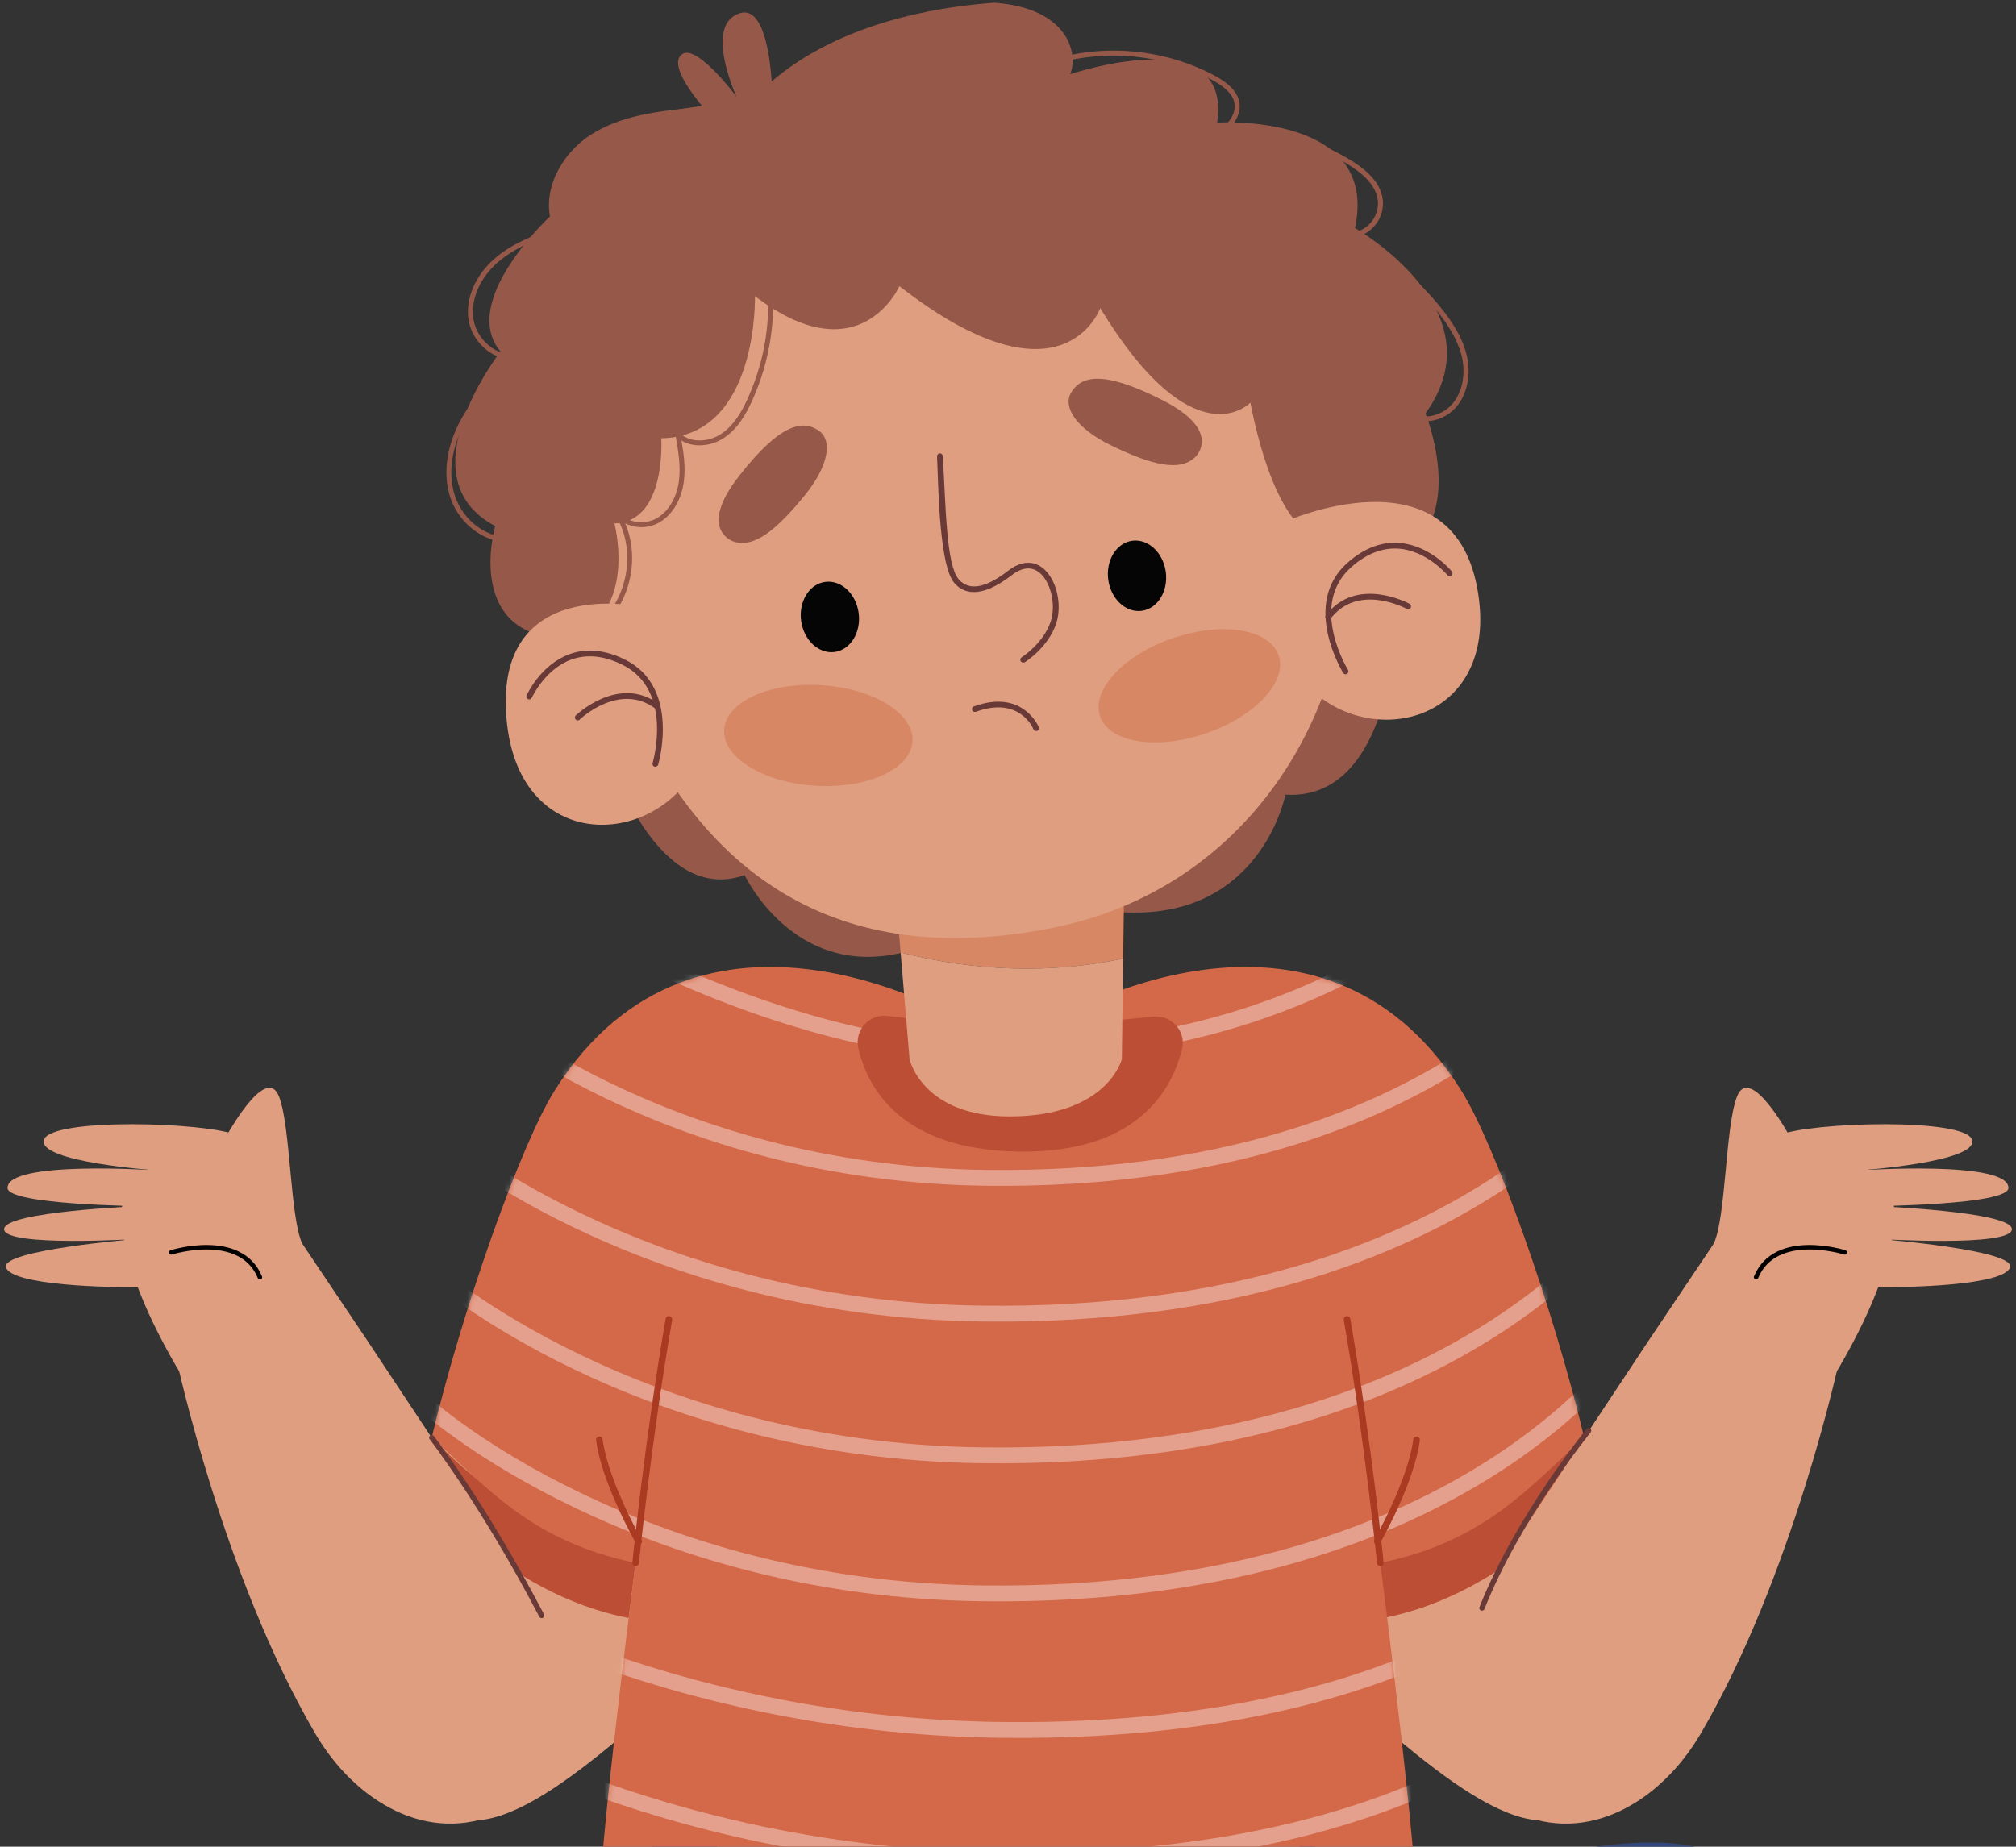 <svg width="382" height="350" viewBox="0 0 382 350" fill="none" xmlns="http://www.w3.org/2000/svg">
<rect x="0" y="0" width="382" height="350" fill="#333333" stroke="none"/>
<path d="M249.181 348.868C249.181 348.868 192.477 372.569 123.93 345.751L121.364 376.438L183.363 403.043C183.363 403.043 249.644 387.743 249.281 386.115C248.918 384.488 249.181 348.868 249.181 348.868Z" fill="#415797"/>
<path d="M126.998 295.446C106.866 291.377 91.679 281.21 81.813 272.496C75.728 297.987 72.786 324.317 78.959 337.35C87.973 356.38 109.645 335.935 126.998 321.274C126.948 304.986 126.998 295.446 126.998 295.446Z" fill="#DF9E80"/>
<path d="M120.45 296.209C120.45 296.209 99.892 291.339 81.813 272.484L79.059 281.436C79.059 281.436 95.322 302.169 119.123 306.651L120.45 296.209Z" fill="#BC4E35"/>
<path d="M193.028 341.419C193.128 341.419 193.229 341.419 193.329 341.431C193.429 341.431 193.529 341.431 193.629 341.419H193.028Z" fill="#D46949"/>
<path d="M255.002 295.446C275.134 291.377 290.321 281.21 300.187 272.496C306.272 297.987 309.214 324.317 303.042 337.35C294.027 356.38 272.355 335.935 255.002 321.274C255.052 304.986 255.002 295.446 255.002 295.446Z" fill="#DF9E80"/>
<path d="M260.774 296.209C260.774 296.209 281.332 291.339 299.411 272.484L302.165 281.436C302.165 281.436 285.902 302.169 262.101 306.651L260.774 296.209Z" fill="#BC4E35"/>
<path d="M300.187 272.484C294.227 247.507 283.185 216.682 276.85 206.629C249.656 163.472 199.889 193.332 199.889 193.332H191.388H190.599H182.098C182.098 193.332 132.331 163.472 105.138 206.629C98.803 216.682 87.76 247.507 81.801 272.484C91.666 281.198 100.305 292.14 120.437 296.209C120.437 296.209 111.736 363.604 113.877 364.681C114.916 365.207 145.64 377.965 190.988 377.088C236.335 377.965 267.047 365.207 268.098 364.681C270.239 363.604 261.538 296.209 261.538 296.209C281.682 292.153 290.309 281.198 300.187 272.484Z" fill="#D46949"/>
<path d="M188.972 341.419C188.872 341.419 188.771 341.419 188.671 341.431C188.571 341.431 188.471 341.431 188.371 341.419H188.972Z" fill="#D46949"/>
<g opacity="0.37">
<mask id="mask0_56_590" style="mask-type:luminance" maskUnits="userSpaceOnUse" x="81" y="183" width="220" height="195">
<path d="M300.187 272.484C294.227 247.507 283.185 216.682 276.85 206.629C249.656 163.472 199.889 193.332 199.889 193.332H191.388H190.599H182.098C182.098 193.332 132.331 163.472 105.138 206.629C98.803 216.682 87.76 247.507 81.801 272.484C91.666 281.198 100.305 292.14 120.437 296.209C120.437 296.209 111.736 363.604 113.877 364.681C114.916 365.207 145.64 377.965 190.988 377.088C236.335 377.965 267.047 365.207 268.098 364.681C270.239 363.604 261.538 296.209 261.538 296.209C281.682 292.153 290.309 281.198 300.187 272.484Z" fill="white"/>
</mask>
<g mask="url(#mask0_56_590)">
<path d="M110.647 175.867C110.647 175.867 147.33 197.627 184.177 199.204C250.633 202.034 283.16 164.562 283.16 164.562" stroke="white" stroke-width="3" stroke-miterlimit="10"/>
<path d="M89.438 190.703C89.438 190.703 125.495 222.529 187.006 223.243C274.509 224.244 302.954 176.706 302.954 176.706" stroke="white" stroke-width="3" stroke-miterlimit="10"/>
<path d="M81.663 214.066C81.663 214.066 120.35 248.22 186.343 248.971C280.218 250.048 310.741 199.042 310.741 199.042" stroke="white" stroke-width="3" stroke-miterlimit="10"/>
<path d="M81.663 240.921C81.663 240.921 120.35 275.076 186.343 275.827C280.218 276.903 310.741 225.897 310.741 225.897" stroke="white" stroke-width="3" stroke-miterlimit="10"/>
<path d="M81.663 267.088C81.663 267.088 120.35 301.242 186.343 301.993C280.218 303.07 310.741 252.064 310.741 252.064" stroke="white" stroke-width="3" stroke-miterlimit="10"/>
<path d="M80.248 298.901C80.248 298.901 123.843 327.109 189.836 327.872C283.711 328.949 309.327 283.877 309.327 283.877" stroke="white" stroke-width="3" stroke-miterlimit="10"/>
<path d="M80.248 323.653C80.248 323.653 123.843 351.861 189.836 352.624C283.711 353.701 309.327 308.629 309.327 308.629" stroke="white" stroke-width="3" stroke-miterlimit="10"/>
<path d="M80.248 343.297C80.248 343.297 123.843 371.504 189.836 372.268C283.711 373.345 309.327 328.273 309.327 328.273" stroke="white" stroke-width="3" stroke-miterlimit="10"/>
</g>
</g>
<path d="M346.06 263.182C360.771 239.694 360.796 225.985 356.364 223.143C339.612 212.413 339.675 216.344 339.675 216.344C339.675 216.344 331.637 201.145 329.096 207.918C326.892 213.803 327.067 230.655 324.726 235.713L321.221 253.278L346.06 263.182Z" fill="#DF9E80"/>
<path d="M324.726 235.713L312.006 254.655L272.48 314.388C270.94 329.588 277.789 339.19 287.191 343.51C300.8 349.757 314.698 341.494 322.26 328.574C339.763 298.651 348.527 257.798 348.527 257.798C348.527 257.798 335.982 257.059 324.726 235.713Z" fill="#DF9E80"/>
<path d="M337.171 215.142C342.818 212.676 372.452 211.799 373.679 216.044C374.919 220.275 352.308 221.828 352.308 221.828C352.308 221.828 380.928 219.837 380.565 225.233C380.177 228.363 355.35 228.601 355.35 228.601C355.35 228.601 381.354 229.59 381.229 232.996C381.091 236.401 356.039 234.824 356.039 234.824C356.039 234.824 381.893 236.902 380.878 240.195C379.814 243.65 361.272 244.088 354.887 243.926" fill="#DF9E80"/>
<path d="M349.553 237.365C349.553 237.365 336.42 233.209 332.752 242.073" stroke="black" stroke-width="0.851" stroke-miterlimit="10" stroke-linecap="round" stroke-linejoin="round"/>
<path d="M280.806 305.274C280.743 305.274 280.681 305.261 280.618 305.236C280.355 305.136 280.23 304.835 280.343 304.585C287.229 287.232 300.5 270.994 300.625 270.831C300.8 270.618 301.126 270.581 301.339 270.756C301.552 270.931 301.589 271.244 301.414 271.47C301.276 271.632 288.118 287.758 281.282 304.961C281.194 305.161 281.006 305.274 280.806 305.274Z" fill="#683937"/>
<path d="M261.55 296.835C261.237 296.835 260.962 296.597 260.924 296.272C260.899 296.047 258.696 273.786 254.627 250.173C254.564 249.835 254.802 249.51 255.14 249.447C255.491 249.384 255.804 249.622 255.866 249.96C259.935 273.611 262.151 295.921 262.176 296.147C262.214 296.485 261.963 296.798 261.613 296.835C261.588 296.835 261.575 296.835 261.55 296.835Z" fill="#AA3B22"/>
<path d="M260.974 292.791C260.874 292.791 260.762 292.766 260.661 292.704C260.361 292.528 260.261 292.153 260.423 291.852C260.486 291.74 266.796 280.559 267.798 272.809C267.848 272.471 268.148 272.221 268.499 272.271C268.837 272.321 269.087 272.634 269.037 272.972C268.011 280.972 261.776 292.015 261.5 292.478C261.4 292.679 261.187 292.791 260.974 292.791Z" fill="#AA3B22"/>
<path d="M35.94 263.182C21.229 239.694 21.204 225.985 25.636 223.143C42.388 212.413 42.325 216.344 42.325 216.344C42.325 216.344 50.363 201.145 52.904 207.918C55.108 213.803 54.933 230.655 57.274 235.713L60.78 253.278L35.94 263.182Z" fill="#DF9E80"/>
<path d="M57.274 235.713L69.994 254.655L109.52 314.388C111.06 329.588 104.211 339.19 94.809 343.51C81.212 349.757 67.302 341.494 59.74 328.574C42.237 298.651 33.473 257.798 33.473 257.798C33.473 257.798 46.018 257.059 57.274 235.713Z" fill="#DF9E80"/>
<path d="M44.829 215.142C39.183 212.676 9.548 211.799 8.321 216.044C7.081 220.275 29.692 221.828 29.692 221.828C29.692 221.828 1.072 219.837 1.435 225.233C1.823 228.363 26.65 228.601 26.65 228.601C26.65 228.601 0.646 229.59 0.771 232.996C0.909 236.401 25.961 234.824 25.961 234.824C25.961 234.824 0.108 236.902 1.122 240.195C2.186 243.65 20.728 244.088 27.113 243.926" fill="#DF9E80"/>
<path d="M32.447 237.365C32.447 237.365 45.58 233.209 49.249 242.073" stroke="black" stroke-width="0.851" stroke-miterlimit="10" stroke-linecap="round" stroke-linejoin="round"/>
<path d="M116.105 145.005C116.105 145.005 124.882 171.648 141.095 165.851C141.095 165.851 151.312 187.774 174.549 179.485L172.859 166.84L133.183 131.384L116.105 145.005Z" fill="#965848"/>
<path d="M263.866 123.709C263.866 123.709 262.013 151.778 243.572 150.614C243.572 150.614 238.939 174.527 212.509 172.887L210.819 160.242L242.395 115.245L263.866 123.709Z" fill="#965848"/>
<path d="M137.978 25.514C137.978 25.514 126.359 14.184 128.826 10.678C131.292 7.185 139.568 18.353 139.568 18.353C139.568 18.353 133.27 4.781 140.106 2.528C146.93 0.274 146.441 22.384 146.441 22.384" fill="#965848"/>
<path d="M142.748 19.43C142.748 19.43 101.244 19.355 104.362 40.876C104.362 40.876 86.809 57.052 94.834 66.63C94.834 66.63 76.254 90.443 93.832 99.708C93.832 99.708 88.511 118 103.823 120.754L115.555 119.602C115.555 119.602 120.137 50.717 149.571 40.025L142.748 19.43Z" fill="#965848"/>
<path d="M97.388 102.663C92.292 103.314 86.971 99.533 85.256 94.074C83.816 89.492 84.718 83.945 87.723 78.85C90.164 74.718 93.569 71.313 96.962 68.082C95.51 68.082 94.033 67.607 92.68 66.68C90.59 65.253 89.137 62.962 88.774 60.57C88.173 56.551 90.114 52.082 93.845 48.902C97.075 46.147 101.056 44.595 104.9 43.293C102.158 36.833 106.165 29.308 111.786 25.64C117.72 21.771 125.07 21.045 131.555 20.406L131.643 21.345C125.258 21.971 118.033 22.685 112.287 26.428C106.978 29.884 103.047 37.346 105.952 43.368L106.177 43.844L105.676 44.019C101.77 45.334 97.689 46.849 94.446 49.615C90.965 52.583 89.15 56.727 89.701 60.433C90.026 62.574 91.328 64.627 93.206 65.916C94.771 66.993 96.537 67.381 98.177 67.018L99.829 66.643L98.602 67.807C94.934 71.3 91.128 74.906 88.524 79.325C85.657 84.196 84.793 89.467 86.145 93.799C87.723 98.844 92.618 102.337 97.263 101.736L97.388 102.663Z" fill="#965848"/>
<path d="M270.965 79.801C269.163 80.039 267.335 79.651 265.957 78.587L266.533 77.848C268.875 79.676 272.756 79.175 275.009 76.759C277.013 74.605 277.776 71.15 277.025 67.732C276.236 64.189 274.02 61.109 272.43 59.106C267.66 53.109 261.563 48.251 254.677 44.933C253.487 44.758 252.348 44.27 251.434 43.481L249.293 41.64L251.922 42.692C252.949 43.105 253.976 43.556 254.965 44.032C256.042 44.157 257.143 43.994 258.107 43.493C260.035 42.517 261.262 40.313 261.087 38.16C260.874 35.556 258.871 33.177 254.977 30.886C247.403 26.428 239.578 25.014 232.704 24.363C232.617 24.413 232.516 24.463 232.429 24.513C231.678 24.851 230.926 24.676 230.363 24.037L229.612 23.173L230.751 23.261C231.315 23.299 231.878 23.349 232.454 23.399C233.305 22.698 234.107 21.082 233.956 19.805C233.756 18.103 232.366 16.588 229.712 15.173C220.723 10.378 209.943 9.239 200.165 12.043L199.902 11.142C209.93 8.262 220.948 9.426 230.15 14.334C233.105 15.912 234.645 17.665 234.883 19.693C235.033 20.945 234.482 22.472 233.656 23.511C240.429 24.2 248.041 25.715 255.466 30.072C259.647 32.526 261.801 35.142 262.039 38.072C262.251 40.601 260.812 43.168 258.558 44.319C257.995 44.608 257.381 44.808 256.755 44.908C263.09 48.251 268.712 52.883 273.181 58.517C274.834 60.596 277.125 63.788 277.964 67.519C278.79 71.225 277.927 75.006 275.723 77.385C274.421 78.749 272.706 79.563 270.965 79.801Z" fill="#965848"/>
<path d="M202.781 14.071C202.781 14.071 233.618 3.604 230.626 23.236C230.626 23.236 261.5 21.233 256.743 43.23C256.743 43.23 284.287 58.78 270.114 78.336C270.114 78.336 277.538 96.741 266.721 104.303L254.977 105.88C254.977 105.88 254.439 64.301 232.754 53.321C211.07 42.341 189.085 37.459 171.068 41.29C153.052 45.121 146.028 46.773 146.028 46.773L140.958 21.22C140.958 21.22 151.65 3.266 188.371 0.512C202.356 1.501 204.396 10.115 202.781 14.071Z" fill="#965848"/>
<path d="M236.435 79.926C229.775 80.815 222.788 77.835 218.131 73.829C213.474 69.823 210.068 64.564 207.176 59.331C207.051 60.846 206.525 62.361 205.586 63.65C203.545 66.442 199.764 68.082 195.745 67.945C192.603 67.832 189.235 66.743 185.454 64.589C180.07 61.534 175.275 57.278 171.532 52.295C171.544 52.507 171.544 52.72 171.544 52.933C171.519 56.101 170.067 59.256 167.763 61.134C163.719 64.451 157.321 64.852 151.85 62.148C147.593 60.044 143.9 56.389 140.194 50.642L140.983 50.141C144.588 55.738 148.169 59.293 152.263 61.309C156.558 63.425 162.83 63.976 167.175 60.407C169.265 58.692 170.58 55.825 170.605 52.921C170.605 52.119 170.53 51.368 170.342 50.642C169.466 49.365 168.664 48.05 167.926 46.698L166.736 44.495L168.639 46.11C169.891 47.174 170.768 48.589 171.206 50.241C175.012 55.75 180.12 60.458 185.904 63.75C189.61 65.854 192.74 66.88 195.77 66.993C199.489 67.118 202.957 65.616 204.822 63.074C206.037 61.422 206.462 59.306 206.137 57.403C205.486 56.188 204.86 54.974 204.246 53.797L203.019 51.431L204.985 53.234C206.099 54.26 206.8 55.65 207.076 57.152C210.131 62.849 213.711 68.758 218.744 73.09C224.303 77.873 233.28 81.141 240.792 77.685L241.18 78.537C239.64 79.275 238.05 79.713 236.435 79.926Z" fill="#965848"/>
<path d="M169.541 167.178L170.655 180.512C184.778 184.155 199.351 184.606 212.822 181.664L213.073 162.596L169.541 167.178Z" fill="#D88765"/>
<path d="M191.639 195.298L168.126 192.544C164.633 192.131 161.841 195.336 162.655 198.754C164.483 206.466 170.905 217.909 192.978 218.26C215.377 218.623 222.025 206.716 223.978 198.841C224.804 195.499 222.025 192.356 218.594 192.682L191.639 195.298Z" fill="#BC4E35"/>
<path d="M170.655 180.512L172.345 200.757C172.345 200.757 174.749 211.599 191.301 211.599C209.855 211.599 212.572 200.757 212.572 200.757L212.823 181.664C199.351 184.593 184.778 184.155 170.655 180.512Z" fill="#DF9E80"/>
<path d="M244.36 49.089C244.36 49.089 254.664 70.887 255.428 104.24C256.142 134.989 236.485 168.43 199.589 175.829C164.908 182.791 133.058 172.474 115.58 124.873C98.102 77.259 110.622 39.224 154.354 24.187C197.435 9.376 232.103 21.37 244.36 49.089Z" fill="#DF9E80"/>
<path d="M248.592 101.448C248.592 101.448 241.443 99.207 236.923 76.308C236.923 76.308 226.269 87.664 208.478 58.392C208.478 58.392 201.454 78.361 170.43 54.235C170.43 54.235 162.918 71.263 143.049 56.126C143.049 56.126 143.762 82.731 125.295 83.069C125.295 83.069 126.359 98.944 116.418 99.207C116.418 99.207 120.5 114.419 109.946 120.015L101.783 118.425C101.783 118.425 87.623 24.4 171.118 15.348C254.614 6.296 257.268 68.22 258.145 97.479L248.592 101.448Z" fill="#965848"/>
<path d="M112.938 119.74L112.4 118.976C118.922 114.381 120.851 104.29 116.569 97.58C116.481 97.454 116.406 97.342 116.331 97.216L117.12 96.716C117.207 96.841 117.282 96.954 117.357 97.079C118.935 99.232 122.253 99.445 124.406 98.243C126.635 96.991 128.212 94.362 128.638 91.207C129.026 88.302 128.5 85.335 127.987 82.468L127.737 81.028L128.788 82.055C130.867 84.083 134.31 83.72 136.501 82.33C139.105 80.678 140.645 77.823 141.684 75.519C144.989 68.245 146.216 60.195 145.252 52.257L146.178 52.145C147.168 60.245 145.903 68.471 142.535 75.907C141.433 78.324 139.818 81.341 136.989 83.119C134.81 84.496 131.53 84.972 129.126 83.495C129.564 86.061 129.928 88.678 129.564 91.332C129.101 94.775 127.348 97.667 124.857 99.057C122.841 100.196 120.35 100.159 118.459 99.182C121.464 106.156 119.198 115.333 112.938 119.74Z" fill="#965848"/>
<path d="M245.625 127.465L243.421 98.907C243.421 98.907 274.934 84.697 279.905 111.427C284.875 138.169 256.768 143.315 245.625 127.465Z" fill="#DF9E80"/>
<path d="M255.04 127.79C255.115 127.778 255.19 127.753 255.253 127.715C255.503 127.552 255.578 127.214 255.428 126.964C255.353 126.839 247.866 114.669 256.092 107.445C258.984 104.904 262.014 103.752 265.106 103.99C270.439 104.428 274.221 108.96 274.271 108.998C274.458 109.236 274.809 109.261 275.034 109.073C275.272 108.885 275.297 108.535 275.109 108.309C274.947 108.109 271.003 103.376 265.206 102.901C261.813 102.625 258.495 103.877 255.378 106.619C246.451 114.457 254.439 127.415 254.514 127.54C254.627 127.728 254.827 127.828 255.04 127.79Z" fill="#683937"/>
<path d="M266.909 115.458C267.072 115.433 267.222 115.345 267.309 115.183C267.46 114.92 267.36 114.582 267.097 114.444C266.996 114.394 257.056 108.998 251.246 116.622C251.059 116.86 251.109 117.198 251.346 117.386C251.584 117.574 251.922 117.524 252.11 117.286C257.356 110.4 266.483 115.358 266.571 115.408C266.683 115.458 266.796 115.471 266.909 115.458Z" fill="#683937"/>
<path d="M133.245 142.514L121.239 114.982C121.239 114.982 93.72 108.96 95.961 136.054C98.202 163.172 126.66 160.743 133.245 142.514Z" fill="#DF9E80"/>
<path d="M124.243 145.318C124.168 145.331 124.093 145.318 124.018 145.306C123.73 145.218 123.567 144.918 123.655 144.63C123.693 144.492 127.711 130.783 117.883 125.962C114.428 124.272 111.198 123.947 108.28 124.998C103.247 126.814 100.793 132.185 100.768 132.247C100.643 132.523 100.33 132.648 100.055 132.523C99.779 132.398 99.654 132.085 99.779 131.809C99.892 131.571 102.446 125.975 107.917 123.984C111.122 122.82 114.641 123.158 118.372 124.986C129.039 130.207 124.757 144.792 124.707 144.943C124.632 145.143 124.456 145.281 124.243 145.318Z" fill="#683937"/>
<path d="M109.545 136.542C109.382 136.567 109.207 136.517 109.082 136.379C108.869 136.166 108.881 135.816 109.094 135.603C109.169 135.528 117.345 127.703 124.957 133.525C125.195 133.712 125.245 134.05 125.057 134.288C124.869 134.526 124.531 134.576 124.294 134.388C117.42 129.13 109.921 136.304 109.845 136.379C109.77 136.479 109.658 136.529 109.545 136.542Z" fill="#683937"/>
<path d="M186.08 133.412C194.13 131.309 196.809 137.744 196.834 137.819C196.947 138.094 196.809 138.407 196.534 138.52C196.271 138.633 195.945 138.495 195.82 138.22C195.72 137.957 193.141 131.897 184.903 134.914C184.615 135.002 184.302 134.877 184.202 134.589C184.102 134.301 184.239 133.988 184.527 133.888C185.066 133.7 185.579 133.537 186.08 133.412Z" fill="#683937"/>
<path d="M172.909 140.511C172.583 145.769 164.32 149.538 154.467 148.924C144.613 148.311 136.889 143.541 137.214 138.282C137.54 133.024 145.803 129.255 155.656 129.869C165.509 130.482 173.234 135.24 172.909 140.511Z" fill="#D88765"/>
<path d="M138.967 102.625C138.967 102.625 132.043 100.472 140.006 90.268C147.956 80.064 152.163 79.613 155.105 81.591C157.784 83.394 157.083 88.227 152.501 93.861C147.005 100.634 142.786 103.927 138.967 102.625Z" fill="#965848"/>
<path d="M162.705 116.197C163.193 119.865 161.152 123.171 158.148 123.571C155.13 123.972 152.301 121.33 151.8 117.662C151.312 113.993 153.352 110.688 156.357 110.288C159.375 109.874 162.217 112.529 162.705 116.197Z" fill="#040504"/>
<path d="M220.898 108.397C221.386 112.065 219.345 115.371 216.341 115.771C213.323 116.172 210.494 113.53 209.993 109.862C209.505 106.193 211.545 102.888 214.55 102.487C217.567 102.087 220.397 104.729 220.898 108.397Z" fill="#040504"/>
<path d="M208.44 135.753C210.143 140.749 219.095 142.201 228.447 139.021C237.787 135.828 243.985 129.205 242.282 124.21C240.579 119.214 231.627 117.762 222.275 120.942C212.935 124.122 206.75 130.758 208.44 135.753Z" fill="#D88765"/>
<path d="M226.482 86.625C226.482 86.625 231.84 81.742 220.322 75.87C208.803 69.986 204.797 71.363 202.969 74.393C201.304 77.159 203.983 81.241 210.519 84.409C218.369 88.215 223.577 89.429 226.482 86.625Z" fill="#965848"/>
<path d="M193.955 125.574C193.754 125.599 193.542 125.512 193.416 125.324C193.254 125.074 193.329 124.736 193.592 124.573C193.629 124.548 197.686 121.969 199.075 117.85C200.165 114.619 199.088 110.125 196.822 108.422C195.457 107.408 193.804 107.521 192.027 108.773C191.977 108.81 191.876 108.885 191.764 108.973C185.641 113.718 182.411 112.391 180.784 110.438C177.791 106.857 177.779 90.043 177.553 86.499C177.541 86.199 177.766 85.949 178.067 85.924C178.367 85.911 178.63 86.136 178.643 86.437C179.231 95.977 179.281 106.945 181.622 109.749C183.551 112.053 186.731 111.514 191.1 108.122C191.238 108.021 191.338 107.934 191.401 107.896C193.554 106.381 195.707 106.256 197.473 107.571C200.127 109.549 201.367 114.532 200.115 118.225C198.587 122.72 194.355 125.412 194.18 125.524C194.092 125.537 194.017 125.562 193.955 125.574Z" fill="#683937"/>
<path d="M102.634 306.688C102.459 306.688 102.271 306.588 102.183 306.413C91.253 285.492 81.513 272.91 81.413 272.784C81.237 272.571 81.275 272.246 81.5 272.083C81.726 271.908 82.039 271.946 82.201 272.171C82.302 272.296 92.092 284.941 103.072 305.95C103.197 306.2 103.11 306.501 102.859 306.626C102.797 306.676 102.709 306.688 102.634 306.688Z" fill="#683937"/>
<path d="M224.153 402.629C231.102 420.783 218.932 457.48 218.932 457.48C218.932 457.48 83.553 437.172 50.275 424.339C34.7 418.329 11.413 385.352 54.269 360.237C82.527 343.673 224.153 402.629 224.153 402.629Z" fill="#415797"/>
<path d="M222.488 403.618C222.801 403.618 223.089 403.431 223.214 403.13C223.389 402.73 223.202 402.254 222.788 402.091C222.438 401.941 187.332 387.142 149.221 374.56C97.864 357.607 65.788 352.549 53.869 359.536C53.493 359.761 53.368 360.249 53.581 360.625C53.806 361 54.282 361.126 54.67 360.913C82.264 344.737 220.785 402.967 222.175 403.556C222.288 403.606 222.388 403.618 222.488 403.618Z" fill="#31467C"/>
<path d="M155.568 402.204C149.434 420.646 163.218 456.766 163.218 456.766C163.218 456.766 297.57 430.486 330.248 416.188C345.534 409.503 367.344 375.523 323.412 352.324C294.44 337.037 155.568 402.204 155.568 402.204Z" fill="#415797"/>
<path d="M159.199 403.13C159.312 403.13 159.425 403.105 159.537 403.055C160.902 402.404 296.731 338.114 325.002 353.038C325.39 353.238 325.866 353.1 326.078 352.712C326.279 352.324 326.128 351.848 325.74 351.635C313.521 345.175 281.682 351.648 231.139 370.866C193.617 385.126 159.199 401.465 158.861 401.628C158.461 401.816 158.298 402.291 158.486 402.692C158.611 402.955 158.899 403.13 159.199 403.13Z" fill="#31467C"/>
<path d="M120.45 296.835C120.425 296.835 120.412 296.835 120.387 296.835C120.049 296.798 119.786 296.497 119.824 296.147C119.849 295.921 122.052 273.611 126.121 249.96C126.184 249.622 126.497 249.384 126.848 249.447C127.186 249.51 127.411 249.835 127.361 250.173C123.304 273.786 121.088 296.047 121.076 296.272C121.038 296.597 120.763 296.835 120.45 296.835Z" fill="#AA3B22"/>
<path d="M121.026 292.791C120.813 292.791 120.6 292.679 120.488 292.478C120.225 292.015 113.99 280.972 112.95 272.972C112.9 272.634 113.151 272.309 113.489 272.271C113.827 272.221 114.14 272.471 114.19 272.809C115.192 280.559 121.502 291.74 121.564 291.852C121.74 292.153 121.627 292.528 121.326 292.704C121.239 292.766 121.139 292.791 121.026 292.791Z" fill="#AA3B22"/>
</svg>

